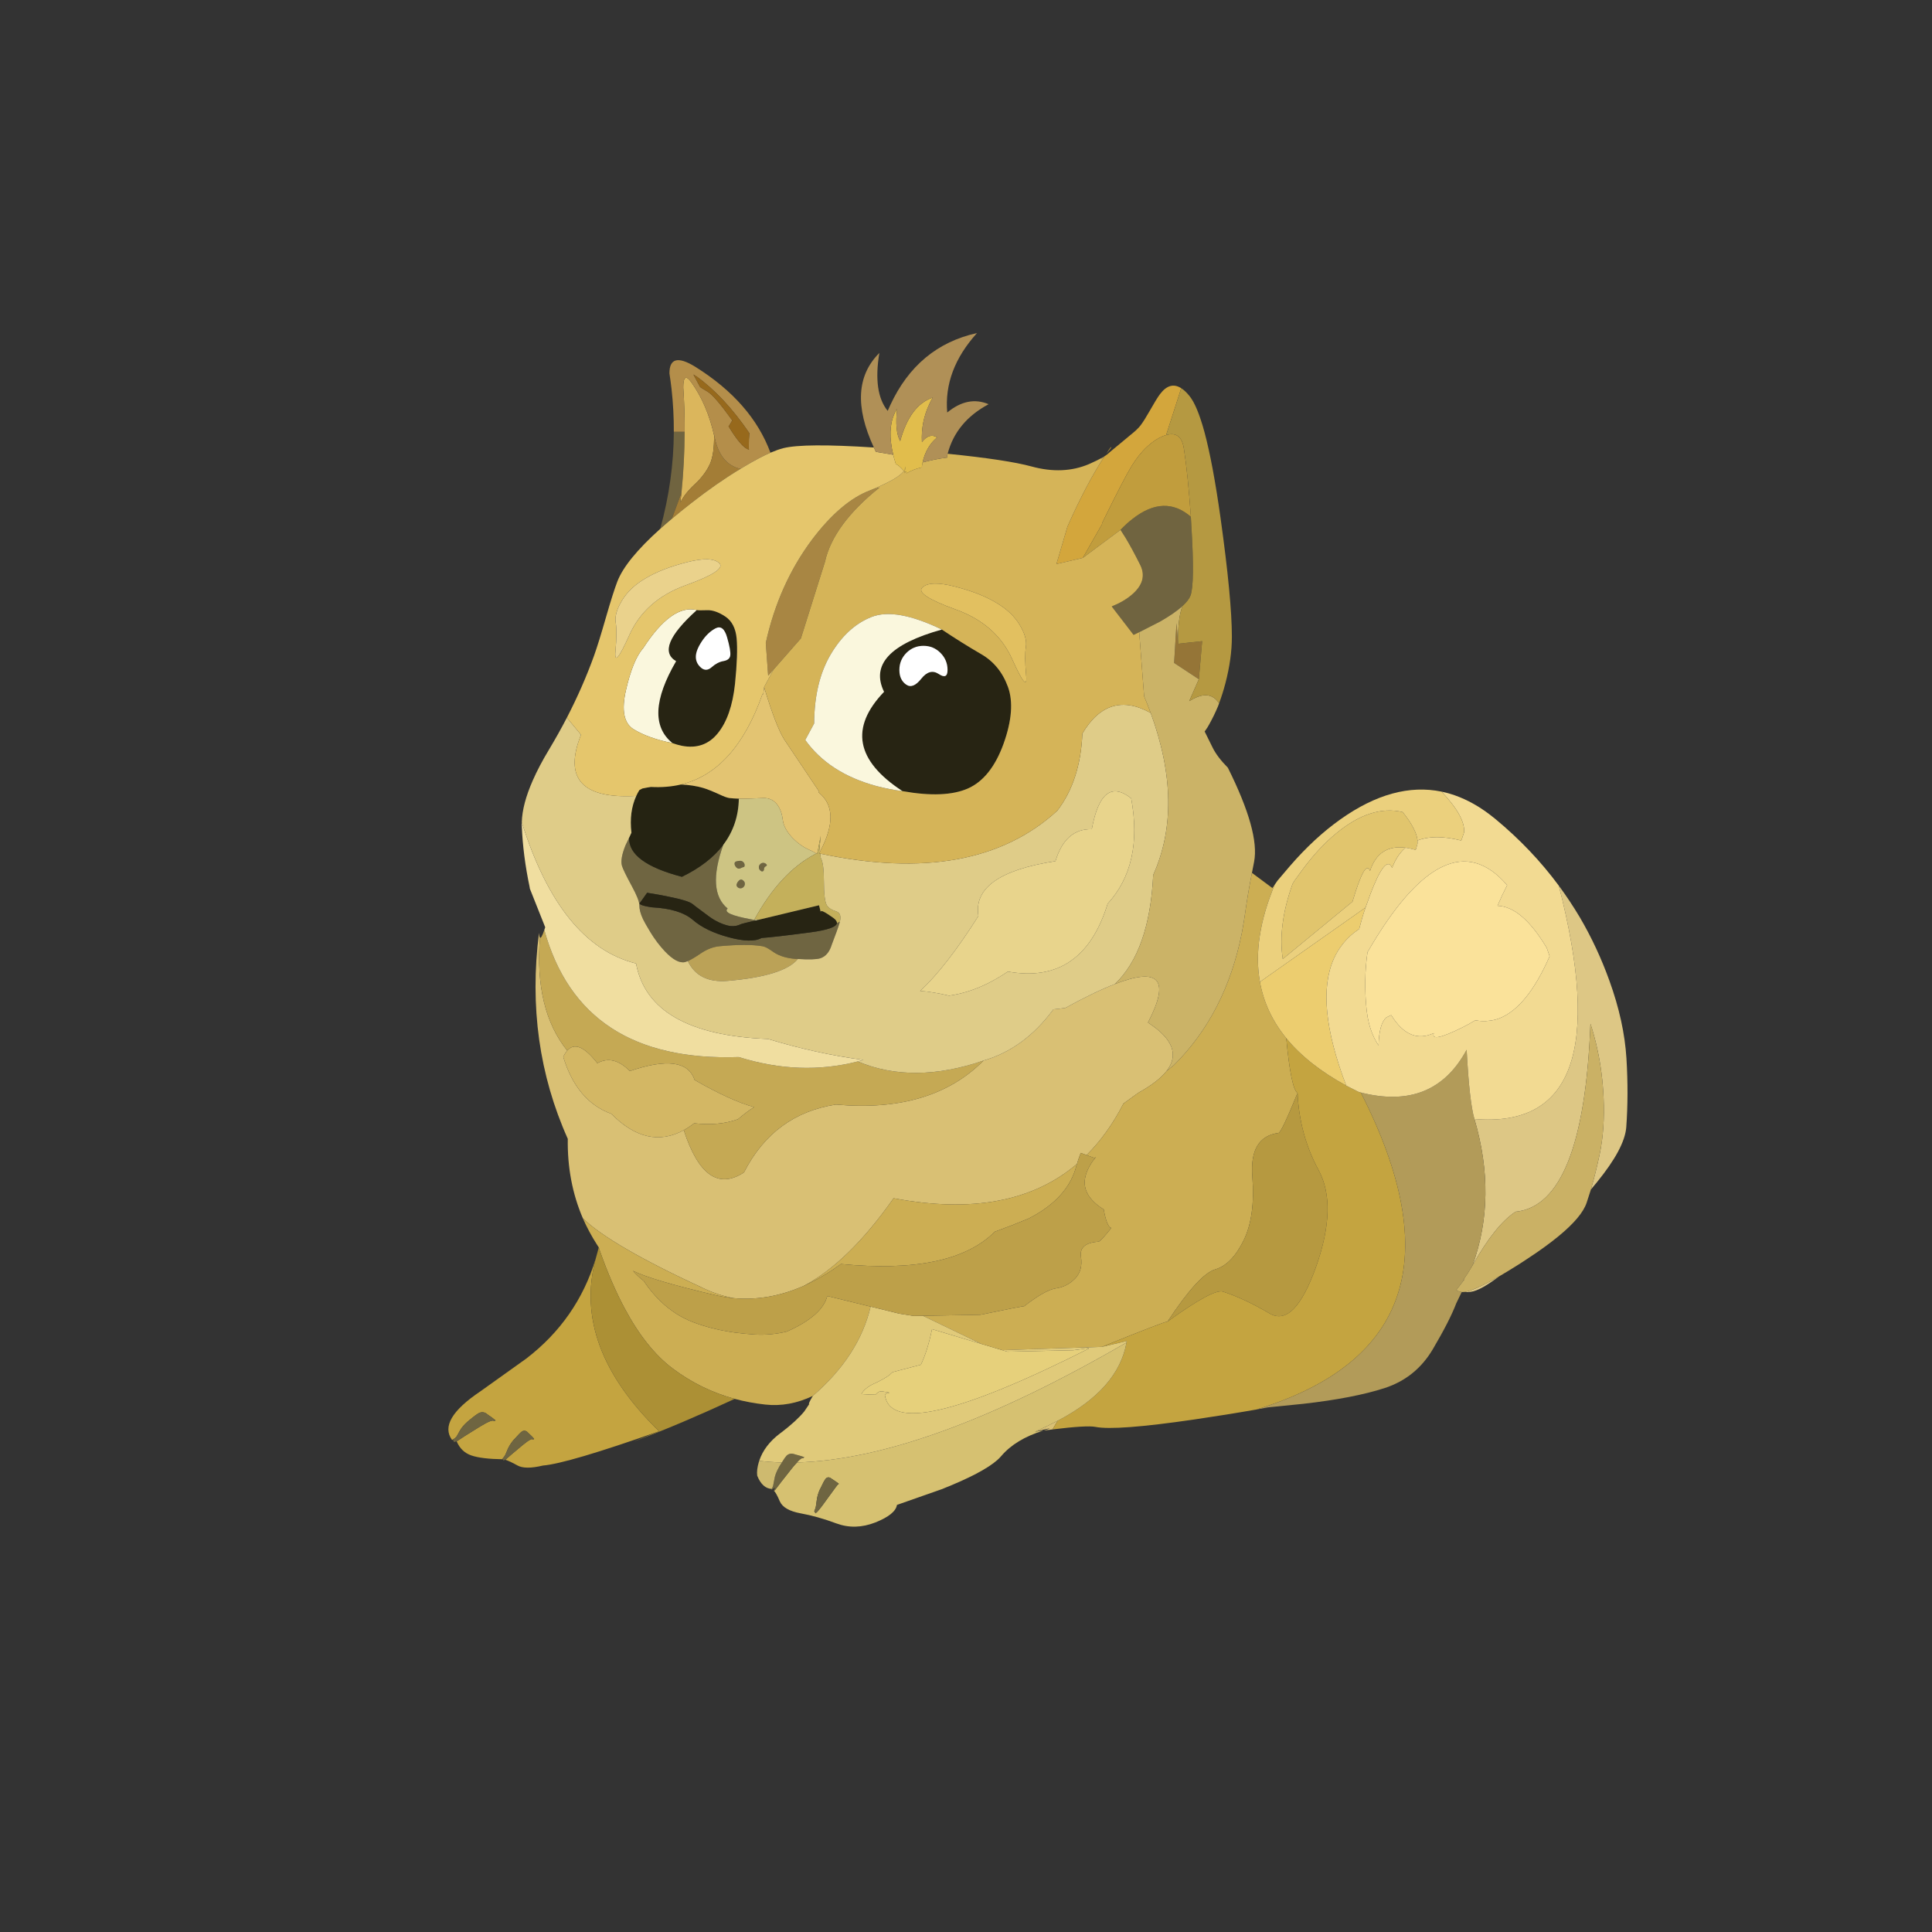 
<svg xmlns="http://www.w3.org/2000/svg" version="1.1" xmlns:xlink="http://www.w3.org/1999/xlink" preserveAspectRatio="none" x="0px" y="0px" width="3000px" height="3000px" viewBox="0 0 3000 3000">
<rect x="0" y="0" width="3000" height="3000" fill="#333333" stroke="none"/>
<defs>
<g id="Layer2_0_FILL">
<path fill="#D3A63C" stroke="none" d="
M 1725.45 694.9
Q 1725.25 694.4 1725.1 694.1 1721.5 698.85 1718.15 704.15 1724.2 697.15 1725.45 694.9
M 1771.15 660.4
Q 1768.75 663.45 1766.5 665.65 1764.05 668.25 1760.95 670.8 1759.45 672 1722.9 702.4 1720.8 704.6 1717.1 707.2 1716.6 707.5 1715.95 707.85 1715.55 708 1715.2 708.35 1715.05 708.55 1714.9 708.7 1714.7 708.9 1714.7 709.2 1687 751.35 1657.6 817.5
L 1640.45 875.8 1681.4 866.25 1711.15 814.1
Q 1711.35 811.85 1711.65 811.55 1744.5 744.55 1756.85 724.15 1768.45 705.3 1781.5 693.4 1792.9 682.7 1805.3 677.4 1808.05 676.25 1810.75 675.6
L 1834.2 602.8
Q 1816.65 591.6 1801.25 612 1796.3 618.45 1784.05 640.05 1776.75 652.95 1771.15 660.4 Z"/>

<path fill="#D9C074" stroke="none" d="
M 1620.75 2221.25
Q 1627.9 2220.4 1634.3 2219.6
L 1642.35 2206.15
Q 1625.5 2215 1607.15 2223.15 1644.15 2214 1620.75 2221.25
M 1654.35 1565.05
Q 1645.25 1566.4 1635.7 1567.3 1590.5 1628.65 1527.25 1646.8 1446.55 1728.4 1298 1715.15 1201.65 1729.9 1155.2 1820.55 1095.75 1859.45 1061.75 1754.9 1005.2 1786 949.15 1729.45 895.7 1710.1 874.65 1641.25 877.35 1635.1 880.75 1631.35 829.6 1567.65 838.4 1456 837.25 1454.75 836.95 1448.65 815.15 1620 881.65 1768.35 880.6 1834.8 905.05 1891.75 948.4 1934.05 1094.75 2001.55 1117.2 2011.85 1139.6 2015.8 1193.7 2020.6 1247.85 1996.8 1317.7 1960.05 1387.55 1860.65 1569.2 1894.95 1672.25 1807.45 1674.45 1799.75 1678.2 1790.25
L 1687.2 1793.65
Q 1720.35 1760.65 1744.5 1713.6 1756.2 1705.1 1767.75 1696.8 1798.35 1679.8 1811.4 1663.15 1840.65 1625.45 1782.55 1587.85 1834.7 1487.75 1731.2 1528.05 1699.75 1540.1 1654.35 1565.05 Z"/>

<path fill="#E6D07B" stroke="none" d="
M 1564.15 2098.9
L 1556.3 2096.5 1523.9 2086.85 1447.25 2063.9
Q 1440.05 2098.6 1429.9 2119.15 1384.35 2131 1385.75 2130.85
L 1380.95 2135.3
Q 1373.4 2140.75 1359.2 2147.7 1358.35 2148 1357.45 2148.35 1342.5 2155.3 1337.6 2164.7 1348.15 2165.55 1359.4 2165.7 1362.2 2162.65 1364 2161.6 1367.2 2159.75 1371.6 2160.8 1378 2161.75 1380.45 2162.3 1380.75 2162.3 1380.95 2162.65 1380.2 2162.75 1379.75 2163.15 1378.4 2162.65 1373.95 2165.7 1385.2 2248.15 1690.6 2094.15 1690.6 2093.65 1690.75 2093.3
L 1666.8 2096.65 1564.15 2098.9 Z"/>

<path fill="#CCAE53" stroke="none" d="
M 1671.4 1810.3
Q 1671.7 1809 1672.25 1807.45 1569.2 1894.95 1387.55 1860.65 1317.7 1960.05 1247.85 1996.8 1276.75 1983.85 1305.8 1962.75 1478 1979.45 1544.6 1912.65 1571.8 1902.8 1596.95 1892.25 1650.95 1864.85 1667.65 1822.05 1669.85 1816.3 1671.4 1810.3
M 927 1932.7
Q 928.35 1934.9 929.75 1936.95 930.6 1939.7 931.55 1942.55 949.4 1993.2 970.15 2031.95 1003.45 2094.15 1044.45 2124.95 1088.3 2157.9 1140.8 2172.15 1163.75 2178.3 1188.4 2181 1225.6 2185.05 1262.15 2167.55 1333.85 2105.55 1351.9 2028.9
L 1284.6 2012.4
Q 1276.95 2043.15 1221.85 2067.65 1197.4 2073.6 1172.4 2072.25 1155.9 2071.2 1140.6 2069.15 1105.45 2064.25 1076.05 2053 1048.65 2042.5 1026.45 2021.25 1012.45 2008 1000.6 1990.65 999.9 1989.8 999.45 1988.8 998.35 1988.05 997.5 1987.4 989.05 1980.6 982.9 1973.3 1011.8 1987.8 1109.7 2010.85 1124.65 2014.45 1139.6 2015.8 1117.2 2011.85 1094.75 2001.55 948.4 1934.05 905.05 1891.75 914.25 1912.8 927 1932.7
M 1934 1414
Q 1931.55 1431.7 1928.35 1448.5 1903.4 1573.95 1822.8 1654 1817.05 1658.55 1811.4 1663.15 1798.35 1679.8 1767.75 1696.8 1756.2 1705.1 1744.5 1713.6 1720.35 1760.65 1687.2 1793.65
L 1699.4 1798.2
Q 1700.8 1797.25 1701.8 1796.4 1690.25 1810.7 1686.35 1823.55 1682.25 1836.5 1686.35 1848.1 1692.1 1864.4 1713.85 1878 1718.6 1904.8 1725.6 1906.85 1708.75 1927.95 1705.7 1928.1 1675.3 1930.15 1678.5 1951.35 1681.75 1972.45 1669.5 1985.25 1657.1 1998 1639.95 2000.5 1622.95 2003 1590.5 2028.2 1587.95 2028.05 1522.2 2041.6
L 1433.1 2043.15 1523.9 2086.85 1556.3 2096.5 1710.95 2091.4
Q 1809.2 2051.65 1812.95 2052.15 1861.55 1978.4 1887.05 1971.1 1912.55 1963.65 1931.05 1926.2 1949.4 1888.85 1944.65 1827.15 1939.75 1765.25 1985.3 1759.2 1989.85 1758.45 2014.85 1697.15 2004.65 1690.8 1997.3 1612.15 1964.9 1572.4 1956.4 1524.65 1950.3 1490.8 1956.2 1453.05 1962 1415.35 1979.5 1373.55 1977.8 1375.9 1975.75 1378.95
L 1944 1355.4
Q 1937.5 1388.5 1934 1414 Z"/>

<path fill="#DDC785" stroke="none" d="
M 2282.5 2004.05
Q 2277.75 2005.6 2274.2 2006.1 2277.75 2006.6 2283.75 2005.95 2291.35 2005.05 2303.3 1998.45 2313.95 1992.35 2328.05 1981.8 2298.7 1998.8 2282.5 2004.05
M 2499.05 1522.75
Q 2480.35 1470.8 2453.2 1424.5 2438.05 1399.05 2420.5 1375.25 2518.9 1756.95 2289.5 1737.6 2325.05 1858.75 2286.6 1964.8 2321.95 1901.95 2353.4 1881.55 2458.6 1871.2 2469.65 1589.7 2475.95 1608.95 2480.35 1629.15 2488.35 1665.85 2490.05 1704.95 2492.25 1752.9 2483.75 1793.35 2477.8 1821.35 2470.35 1847.05 2475.05 1841.45 2479.5 1836 2522.65 1783.15 2525.25 1750.5 2528.95 1699.55 2525.55 1643.6 2522 1586.15 2499.05 1522.75 Z"/>

<path fill="#B69940" stroke="none" d="
M 2014.85 1697.15
Q 1989.85 1758.45 1985.3 1759.2 1939.75 1765.25 1944.65 1827.15 1949.4 1888.85 1931.05 1926.2 1912.55 1963.65 1887.05 1971.1 1861.55 1978.4 1812.95 2052.15 1884 2000.8 1898.95 2005.6 1932.6 2016.6 1971.15 2039.4 2009.6 2062.15 2043.6 1967 2077.25 1871.85 2047.5 1816.95 2017.75 1762.05 2014.85 1697.15 Z"/>

<path fill="#C4A440" stroke="none" d="
M 2113.05 1696.45
Q 2111.4 1695.95 2109.85 1695.6 2099.85 1690.7 2090.45 1685.75 2031 1653.3 1997.3 1612.15 2004.65 1690.8 2014.85 1697.15 2017.75 1762.05 2047.5 1816.95 2077.25 1871.85 2043.6 1967 2009.6 2062.15 1971.15 2039.4 1932.6 2016.6 1898.95 2005.6 1884 2000.8 1812.95 2052.15 1809.2 2051.65 1710.95 2091.4
L 1749.55 2082.4
Q 1749.25 2083.45 1749.25 2084.65 1736.65 2156.85 1642.35 2206.15
L 1634.3 2219.6
Q 1687.65 2213.05 1700.8 2215.65 1732.4 2221.95 1853.55 2204.3 1904.55 2196.85 1951.1 2188.65 2308.15 2079.05 2113.05 1696.45
M 767.1 2206.65
Q 764.85 2203.25 745.15 2215.3 717.75 2232.15 709.15 2238.15 716.1 2254.6 731.9 2260 747.55 2265.45 781 2265.95
L 780.5 2264.6
Q 782.05 2263.1 783.2 2261.4 784.6 2259.5 785.8 2256.45 786.45 2254.9 788 2251.15 791.2 2243.4 797.65 2235.75 798.35 2235.2 799.05 2234.4 807.4 2224.85 810.75 2222.6 815.85 2219.9 820.1 2224.85 826.75 2230.95 828.9 2233.65 829.25 2234 829.4 2234.4 828.6 2234.7 827.6 2235.4 826.05 2232 811.4 2244.05 791.35 2260.7 784.7 2266.8 791.2 2268.7 803.4 2275.5 815.5 2282.3 843 2275.7 881.25 2272.6 1023.4 2222.45 888.45 2090.9 924.95 1954.75 896.25 2048.95 817.2 2109.6
L 746.5 2160.1
Q 679.25 2205.1 702 2236.05 706.25 2233.55 707.05 2232.65 709.15 2230.8 710.65 2227.75 711.5 2226.2 713.55 2222.45 717.75 2214.6 726.6 2207 727.6 2206.5 728.3 2205.6 739.7 2196.1 744.3 2193.9 751.1 2191.2 756.7 2196.1 765.7 2202.25 768.75 2205 769.1 2205.3 769.6 2205.6 768.25 2206 767.1 2206.65 Z"/>

<path fill="#B29B59" stroke="none" d="
M 2289.5 1737.6
Q 2281.7 1711.4 2277.4 1630.05 2226.25 1725.15 2113.05 1696.45 2308.15 2079.05 1951.1 2188.65 1959.8 2186.9 1968.5 2185.4
L 2024.05 2179.8
Q 2102.05 2170.95 2150.35 2155.3 2198.55 2139.5 2224.9 2095 2251.25 2050.3 2261.25 2023.8
L 2269.75 2006.3
Q 2269.45 2006.1 2269.25 2006.1 2265.55 2005.45 2263.5 2004.55 2262.3 2003.75 2261.45 2003
L 2274.35 1986.25
Q 2273 1987.25 2271.8 1988.05 2279.8 1976.7 2286.6 1964.8 2325.05 1858.75 2289.5 1737.6 Z"/>

<path fill="#CAB165" stroke="none" d="
M 2480.35 1629.15
Q 2475.95 1608.95 2469.65 1589.7 2458.6 1871.2 2353.4 1881.55 2321.95 1901.95 2286.6 1964.8 2279.8 1976.7 2271.8 1988.05 2273 1987.25 2274.35 1986.25
L 2261.45 2003
Q 2262.3 2003.75 2263.5 2004.55 2265.55 2005.45 2269.25 2006.1 2269.45 2006.1 2269.75 2006.3 2271.65 2006.3 2274 2006.1
L 2274.2 2006.1
Q 2277.75 2005.6 2282.5 2004.05 2298.7 1998.8 2328.05 1981.8 2341.8 1973.8 2358.5 1963.25 2364.1 1959.5 2370.4 1955.5 2399.6 1936.45 2420.05 1919.6 2456.25 1889.85 2463.7 1867.65 2467.05 1857.4 2470.35 1847.05 2477.8 1821.35 2483.75 1793.35 2492.25 1752.9 2490.05 1704.95 2488.35 1665.85 2480.35 1629.15 Z"/>

<path fill="#D6C171" stroke="none" d="
M 1202.95 2314.05
Q 1202.45 2314.4 1201.8 2315.05 1204.9 2317.25 1210.95 2331.4 1217.1 2345.15 1243.45 2349.95 1269.6 2354.7 1298.85 2365.6 1327.9 2376.3 1359.2 2364.05 1390.45 2351.6 1392.8 2336.8
L 1462.35 2312.4
Q 1526.25 2287.05 1548.85 2266.95 1552.05 2264.1 1554.5 2261.2 1577 2234.7 1620 2221.45 1613.6 2222.15 1607.15 2223.15 1625.5 2215 1642.35 2206.15 1736.65 2156.85 1749.25 2084.65 1438.05 2265.3 1237.65 2270.9 1234.1 2274.45 1229.5 2280.25 1209.5 2305.4 1203.35 2313.9
L 1202.95 2314.05
M 1273.2 2312.5
Q 1273.7 2311.85 1274.05 2311 1279.5 2299.25 1282.2 2296.05 1286.1 2291.95 1291.35 2296.2 1299 2301.15 1301.75 2303.35 1302.1 2303.5 1302.6 2304.05 1301.75 2304.5 1301.1 2305.25 1301.1 2304.4 1287.8 2322.9 1274.75 2341.4 1268.8 2347.85
L 1268.6 2347.75
Q 1267.75 2348.4 1266.4 2349.95
L 1264.35 2346.55
Q 1265.35 2344.45 1266.05 2342.45 1266.9 2340.05 1267.25 2336.65 1267.4 2334.8 1268.1 2330.7 1268.95 2321.85 1273.2 2312.5 Z"/>

<path fill="#6F6541" stroke="none" d="
M 1274.05 2311
Q 1273.7 2311.85 1273.2 2312.5 1268.95 2321.85 1268.1 2330.7 1267.4 2334.8 1267.25 2336.65 1266.9 2340.05 1266.05 2342.45 1265.35 2344.45 1264.35 2346.55
L 1266.4 2349.95
Q 1267.75 2348.4 1268.6 2347.75
L 1268.8 2347.85
Q 1274.75 2341.4 1287.8 2322.9 1301.1 2304.4 1301.1 2305.25 1301.75 2304.5 1302.6 2304.05 1302.1 2303.5 1301.75 2303.35 1299 2301.15 1291.35 2296.2 1286.1 2291.95 1282.2 2296.05 1279.5 2299.25 1274.05 2311
M 1237.65 2270.9
Q 1244.8 2262.95 1247.05 2264.6 1247.85 2263.4 1249.05 2262.95 1248.55 2262.4 1248 2262.4 1244.25 2260.9 1233.9 2258.15 1226.8 2255.4 1221.35 2260.35 1218.8 2263.1 1214.05 2270.9 1212.35 2273.45 1210.3 2276.85 1209.8 2277.9 1209.3 2278.7 1203.5 2288.9 1202.3 2297.7 1201.65 2301.85 1201.15 2303.7 1200.75 2306.9 1199.6 2309.5 1199.1 2310.65 1198.4 2312 1197.7 2312.85 1197.2 2313.9
L 1203.5 2309.8
Q 1200.95 2315.75 1201.8 2315.05 1202.45 2314.4 1202.95 2314.05
L 1203.35 2313.9
Q 1209.5 2305.4 1229.5 2280.25 1234.1 2274.45 1237.65 2270.9
M 799.05 2234.4
Q 798.35 2235.2 797.65 2235.75 791.2 2243.4 788 2251.15 786.45 2254.9 785.8 2256.45 784.6 2259.5 783.2 2261.4 782.05 2263.1 780.5 2264.6
L 781 2265.95 781.9 2268.15
Q 783.2 2267.15 784.4 2266.8
L 784.7 2266.8
Q 791.35 2260.7 811.4 2244.05 826.05 2232 827.6 2235.4 828.6 2234.7 829.4 2234.4 829.25 2234 828.9 2233.65 826.75 2230.95 820.1 2224.85 815.85 2219.9 810.75 2222.6 807.4 2224.85 799.05 2234.4
M 745.15 2215.3
Q 764.85 2203.25 767.1 2206.65 768.25 2206 769.6 2205.6 769.1 2205.3 768.75 2205 765.7 2202.25 756.7 2196.1 751.1 2191.2 744.3 2193.9 739.7 2196.1 728.3 2205.6 727.6 2206.5 726.6 2207 717.75 2214.6 713.55 2222.45 711.5 2226.2 710.65 2227.75 709.15 2230.8 707.05 2232.65 706.25 2233.55 702 2236.05 704.35 2235.05 703.35 2235.85
L 705.2 2239.45
Q 707.25 2238.4 708.75 2238.15
L 709.15 2238.15
Q 717.75 2232.15 745.15 2215.3
M 1189.2 1345.15
Q 1191.9 1343.8 1189.95 1341.95 1187.9 1339.85 1185.15 1339.85 1182.25 1339.85 1180.4 1341.95 1178.35 1343.8 1178.35 1346.7 1178.35 1349.4 1180.4 1351.45 1182.25 1353.5 1184.3 1353 1186.2 1352.45 1186.35 1349.4 1186.5 1346.35 1189.2 1345.15
M 1150.8 1365.75
Q 1148.95 1365.75 1147.05 1367.75 1145.05 1369.6 1144 1372.55 1143 1375.25 1145.05 1377.3 1146.9 1379.35 1149.8 1379.35 1152.55 1379.35 1154.55 1377.3 1156.6 1375.25 1156.6 1372.55 1156.6 1369.6 1154.55 1367.75 1152.55 1365.75 1150.8 1365.75
M 1154.75 1346.35
Q 1156.25 1346.2 1156.25 1343.45 1156.25 1340.6 1154.2 1338.7 1152.15 1336.65 1149.45 1336.65 1146.6 1336.65 1143.5 1337.55 1140.45 1338.35 1140.6 1341.4 1140.8 1344.35 1143.65 1347.2 1146.6 1349.95 1149.95 1348.2 1153.2 1346.55 1154.75 1346.35
M 1303.45 1433.7
Q 1303.95 1432.5 1304.1 1431.45 1301.75 1432.4 1299.55 1433.25 1298.7 1442.4 1258.05 1447.8 1201.3 1455.3 1182.4 1456.5
L 1182.25 1456.65
Q 1166.8 1465 1131.25 1455.3 1095.45 1445.6 1075.7 1428.25 1055.5 1411.1 1012.45 1408.9 988.15 1405.3 994.45 1400.95
L 1004.85 1386.3
Q 1024.4 1389.35 1038.8 1392.45 1068.4 1398.35 1075.2 1403.65 1081.3 1408.55 1086.55 1412.3 1103.1 1425.05 1109.7 1428.8 1123.8 1436.75 1134.85 1438 1143.35 1438.65 1150.15 1435.2 1151.35 1434.4 1174.15 1429.1
L 1173.1 1429 1166.65 1427.6
Q 1120.25 1419.1 1129.9 1410.75 1097.3 1384.25 1123.1 1311.85 1101.05 1340.95 1058.9 1361.5 975.25 1339.6 976.95 1300.65
L 976.15 1302.15
Q 975.9 1302.5 975.9 1302.85 975.75 1303.2 975.6 1303.55 973.35 1307.95 971.35 1312.4 962.7 1333.8 965.75 1344.35 967.75 1351.3 981.05 1375.9 992.75 1397.35 992.75 1405.7 992.75 1415.25 998.55 1427.45 1000.9 1432.5 1009.8 1447.3 1019.8 1463.75 1032.2 1477 1051.05 1496.95 1063.8 1493.9 1065.55 1493.35 1068.05 1492.35 1075.5 1489.1 1087.95 1480.6 1102.55 1470.6 1117.65 1469.25 1160.35 1465.35 1183.75 1469.25 1188.4 1470.1 1193.15 1473.15 1196.05 1474.8 1202.15 1479.1 1215.2 1487.4 1235.1 1488.95 1237 1488.95 1238.85 1489.1 1264.55 1490.8 1273.55 1488.1 1286.4 1484 1291.55 1466.85 1300.7 1443.05 1303.45 1433.7
M 1405.25 726.75
Q 1405.4 727.05 1405.4 728.95 1405.75 724.7 1405.4 724.5
L 1405.25 726.75 Z"/>

<path fill="#CEBA6F" stroke="none" d="
M 1178.9 2268.35
Q 1178.7 2269.15 1178.35 2270.05 1174.6 2282.65 1175.8 2291.45 1183.75 2311.3 1198.4 2312 1199.1 2310.65 1199.6 2309.5 1200.75 2306.9 1201.15 2303.7 1201.65 2301.85 1202.3 2297.7 1203.5 2288.9 1209.3 2278.7 1209.8 2277.9 1210.3 2276.85 1212.35 2273.45 1214.05 2270.9 1195.9 2270.4 1178.9 2268.35 Z"/>

<path fill="#E0CA7A" stroke="none" d="
M 1247.05 2264.6
Q 1244.8 2262.95 1237.65 2270.9 1438.05 2265.3 1749.25 2084.65 1749.25 2083.45 1749.55 2082.4
L 1710.95 2091.4 1556.3 2096.5 1564.15 2098.9 1666.8 2096.65 1690.75 2093.3
Q 1690.6 2093.65 1690.6 2094.15 1385.2 2248.15 1373.95 2165.7 1378.4 2162.65 1379.75 2163.15 1380.2 2162.75 1380.95 2162.65 1380.75 2162.3 1380.45 2162.3 1378 2161.75 1371.6 2160.8 1367.2 2159.75 1364 2161.6 1362.2 2162.65 1359.4 2165.7 1348.15 2165.55 1337.6 2164.7 1342.5 2155.3 1357.45 2148.35 1358.35 2148 1359.2 2147.7 1373.4 2140.75 1380.95 2135.3
L 1385.75 2130.85
Q 1384.35 2131 1429.9 2119.15 1440.05 2098.6 1447.25 2063.9
L 1523.9 2086.85 1433.1 2043.15 1418.7 2043.35 1396.95 2039.95 1351.9 2028.9
Q 1333.85 2105.55 1262.15 2167.55 1254.35 2180.65 1256.55 2180.3
L 1248.85 2191.7
Q 1237 2206.15 1213.7 2224 1212.35 2224.85 1211.15 2225.85 1186.9 2244.2 1178.9 2268.35 1195.9 2270.4 1214.05 2270.9 1218.8 2263.1 1221.35 2260.35 1226.8 2255.4 1233.9 2258.15 1244.25 2260.9 1248 2262.4 1248.55 2262.4 1249.05 2262.95 1247.85 2263.4 1247.05 2264.6 Z"/>

<path fill="#BDA049" stroke="none" d="
M 1221.85 2067.65
Q 1276.95 2043.15 1284.6 2012.4
L 1351.9 2028.9 1396.95 2039.95 1418.7 2043.35 1433.1 2043.15 1522.2 2041.6
Q 1587.95 2028.05 1590.5 2028.2 1622.95 2003 1639.95 2000.5 1657.1 1998 1669.5 1985.25 1681.75 1972.45 1678.5 1951.35 1675.3 1930.15 1705.7 1928.1 1708.75 1927.95 1725.6 1906.85 1718.6 1904.8 1713.85 1878 1692.1 1864.4 1686.35 1848.1 1682.25 1836.5 1686.35 1823.55 1690.25 1810.7 1701.8 1796.4 1700.8 1797.25 1699.4 1798.2
L 1687.2 1793.65 1678.2 1790.25
Q 1674.45 1799.75 1672.25 1807.45 1671.7 1809 1671.4 1810.3 1669.85 1816.3 1667.65 1822.05 1650.95 1864.85 1596.95 1892.25 1571.8 1902.8 1544.6 1912.65 1478 1979.45 1305.8 1962.75 1276.75 1983.85 1247.85 1996.8 1193.7 2020.6 1139.6 2015.8 1124.65 2014.45 1109.7 2010.85 1011.8 1987.8 982.9 1973.3 989.05 1980.6 997.5 1987.4 998.35 1988.05 999.45 1988.8 999.9 1989.8 1000.6 1990.65 1012.45 2008 1026.45 2021.25 1048.65 2042.5 1076.05 2053 1105.45 2064.25 1140.6 2069.15 1155.9 2071.2 1172.4 2072.25 1197.4 2073.6 1221.85 2067.65 Z"/>

<path fill="#AC9035" stroke="none" d="
M 927.5 1945.45
Q 926.15 1950.05 924.95 1954.75 888.45 2090.9 1023.4 2222.45 966.25 2245.2 994.3 2234.55 1058.2 2210.4 1140.8 2172.15 1088.3 2157.9 1044.45 2124.95 1003.45 2094.15 970.15 2031.95 949.4 1993.2 931.55 1942.55 930.6 1939.7 929.75 1936.95 928.65 1941.2 927.5 1945.45 Z"/>

<path fill="#D3B764" stroke="none" d="
M 1145.85 1737.9
Q 1160.35 1725.7 1171 1719.1 1134.65 1709.2 1078.55 1676.95 1064.3 1633.75 977.95 1663.15 952.5 1637.15 927.5 1650.9 897.45 1612.3 880.75 1631.35 877.35 1635.1 874.65 1641.25 895.7 1710.1 949.15 1729.45 1005.2 1786 1061.75 1754.9 1069.75 1750.5 1077.9 1744.2 1115.85 1748.65 1145.85 1737.9 Z"/>

<path fill="#F3EDB6" stroke="none" d="
M 1173.1 1429
L 1174.15 1429.1
Q 1176.15 1428.65 1178.15 1428.25 1174.95 1427.75 1171.55 1427.6
L 1173.1 1429 Z"/>

<path fill="#BBA257" stroke="none" d="
M 1117.65 1469.25
Q 1102.55 1470.6 1087.95 1480.6 1075.5 1489.1 1068.05 1492.35 1084.55 1526.85 1129.9 1523.1 1217.25 1515.65 1238.85 1489.1 1237 1488.95 1235.1 1488.95 1215.2 1487.4 1202.15 1479.1 1196.05 1474.8 1193.15 1473.15 1188.4 1470.1 1183.75 1469.25 1160.35 1465.35 1117.65 1469.25 Z"/>

<path fill="#272413" stroke="none" d="
M 1086.55 1412.3
Q 1081.3 1408.55 1075.2 1403.65 1068.4 1398.35 1038.8 1392.45 1024.4 1389.35 1004.85 1386.3
L 994.45 1400.95
Q 988.15 1405.3 1012.45 1408.9 1055.5 1411.1 1075.7 1428.25 1095.45 1445.6 1131.25 1455.3 1166.8 1465 1182.25 1456.65
L 1182.4 1456.5
Q 1201.3 1455.3 1258.05 1447.8 1298.7 1442.4 1299.55 1433.25 1299.85 1429.65 1294.1 1425.4 1273.35 1410.6 1274.55 1416.05 1275.55 1420.95 1271.8 1405.7 1203.85 1422.15 1178.5 1428.1 1178.35 1428.1 1178.15 1428.25 1176.15 1428.65 1174.15 1429.1 1151.35 1434.4 1150.15 1435.2 1143.35 1438.65 1134.85 1438 1123.8 1436.75 1109.7 1428.8 1103.1 1425.05 1086.55 1412.3
M 1558.35 1154.8
Q 1577.55 1101.1 1565.2 1066.75 1552.7 1032.45 1523.35 1015.6 1493.8 998.45 1462.5 977.55 1341.85 1011.05 1372.75 1074.25 1292.75 1157.55 1401.35 1228.45 1466.95 1240.15 1502.95 1224.35 1538.95 1208.4 1558.35 1154.8
M 1407.1 1063.05
Q 1396.55 1055.7 1396.55 1040.3 1396.55 1024.8 1407.5 1013.75 1418.5 1002.85 1433.95 1002.85 1449.45 1002.85 1460.3 1013.75 1471.35 1024.8 1471.35 1040.3 1471.35 1055.7 1457.6 1046.55 1443.65 1037.4 1430.55 1053.9 1417.5 1070.35 1407.1 1063.05
M 1126.2 957.3
Q 1110.55 946.95 1097.8 947.5 1084.9 948 1082 947.3 1016.05 1006.8 1049.85 1026.7 997.65 1116.4 1044.25 1153.95 1051.4 1156.55 1058.9 1158.1 1093.35 1164.7 1114.45 1138.8 1135.85 1112.65 1141.3 1062.05 1146.05 1015.15 1143.85 991.3 1141.6 967.55 1126.2 957.3
M 1111.05 975.7
Q 1123.3 969.4 1129.05 989.8 1134.85 1010 1134 1017.5 1133.15 1024.8 1123.45 1026.5 1113.8 1028.2 1105.1 1036 1096.45 1043.65 1088.45 1036.7 1080.5 1029.75 1080.5 1019.9 1080.5 1010 1089.65 996.1 1098.8 982.15 1111.05 975.7 Z"/>

<path fill="#252312" stroke="none" d="
M 1091.7 1223.45
Q 1075.9 1218.9 1057.2 1218.2 1035.45 1223.3 1010.8 1221.95
L 1007.7 1222.45
Q 1006.2 1222.65 1004.7 1222.95 1001.1 1223.65 997.5 1224.35
L 992.75 1226.9
Q 990.05 1231.3 988 1235.9 976.65 1260.75 980.5 1293 979.15 1295.9 977.95 1298.6
L 976.95 1300.65
Q 975.25 1339.6 1058.9 1361.5 1101.05 1340.95 1123.1 1311.85 1146.6 1280.75 1147.25 1240.15 1139.1 1239.95 1132.3 1239.15 1127.35 1238.45 1115.85 1233 1101.7 1226.55 1091.7 1223.45 Z"/>

<path fill="#CDC483" stroke="none" d="
M 1160.15 1240.15
Q 1153.2 1240.3 1147.25 1240.15 1146.6 1280.75 1123.1 1311.85 1097.3 1384.25 1129.9 1410.75 1120.25 1419.1 1166.65 1427.6
L 1173.1 1429 1171.55 1427.6
Q 1211.45 1355 1265.05 1326.65 1266.4 1326 1267.55 1325.3 1263.35 1322.4 1257.2 1319.85 1242.95 1313.7 1230.85 1301.3 1217.25 1287.05 1215.55 1273.5 1213.7 1257.95 1206.4 1248.8 1198.55 1239.15 1186.2 1239.15 1169 1239.65 1160.15 1240.15
M 1156.25 1343.45
Q 1156.25 1346.2 1154.75 1346.35 1153.2 1346.55 1149.95 1348.2 1146.6 1349.95 1143.65 1347.2 1140.8 1344.35 1140.6 1341.4 1140.45 1338.35 1143.5 1337.55 1146.6 1336.65 1149.45 1336.65 1152.15 1336.65 1154.2 1338.7 1156.25 1340.6 1156.25 1343.45
M 1147.05 1367.75
Q 1148.95 1365.75 1150.8 1365.75 1152.55 1365.75 1154.55 1367.75 1156.6 1369.6 1156.6 1372.55 1156.6 1375.25 1154.55 1377.3 1152.55 1379.35 1149.8 1379.35 1146.9 1379.35 1145.05 1377.3 1143 1375.25 1144 1372.55 1145.05 1369.6 1147.05 1367.75
M 1189.95 1341.95
Q 1191.9 1343.8 1189.2 1345.15 1186.5 1346.35 1186.35 1349.4 1186.2 1352.45 1184.3 1353 1182.25 1353.5 1180.4 1351.45 1178.35 1349.4 1178.35 1346.7 1178.35 1343.8 1180.4 1341.95 1182.25 1339.85 1185.15 1339.85 1187.9 1339.85 1189.95 1341.95 Z"/>

<path fill="#C5A954" stroke="none" d="
M 845.2 1444.05
Q 840.5 1458 838.4 1456 829.6 1567.65 880.75 1631.35 897.45 1612.3 927.5 1650.9 952.5 1637.15 977.95 1663.15 1064.3 1633.75 1078.55 1676.95 1134.65 1709.2 1171 1719.1 1160.35 1725.7 1145.85 1737.9 1115.85 1748.65 1077.9 1744.2 1069.75 1750.5 1061.75 1754.9 1095.75 1859.45 1155.2 1820.55 1201.65 1729.9 1298 1715.15 1446.55 1728.4 1527.25 1646.8 1418 1684.4 1331.85 1648.2 1242.45 1671.15 1147.25 1641.4 902.2 1649.7 845.2 1444.05 Z"/>

<path fill="#F0DEA0" stroke="none" d="
M 810.25 1276.85
Q 810.05 1279.9 810.25 1282.95 812.1 1328.5 822.45 1377.6 822.65 1378.8 822.8 1380
L 846.6 1439.85
Q 845.95 1442 845.2 1444.05 902.2 1649.7 1147.25 1641.4 1242.45 1671.15 1331.85 1648.2 1336.25 1647.05 1340.7 1645.8 1268.25 1636.25 1192.65 1613.35 1008.2 1606.2 987.65 1496.1 870.05 1467.05 810.25 1276.85 Z"/>

<path fill="#E3C472" stroke="none" d="
M 1186.5 1066.9
Q 1185.35 1080.9 1183.95 1077.85 1141.6 1198.15 1057.2 1218.2 1075.9 1218.9 1091.7 1223.45 1101.7 1226.55 1115.85 1233 1127.35 1238.45 1132.3 1239.15 1139.1 1239.95 1147.25 1240.15 1153.2 1240.3 1160.15 1240.15 1169 1239.65 1186.2 1239.15 1198.55 1239.15 1206.4 1248.8 1213.7 1257.95 1215.55 1273.5 1217.25 1287.05 1230.85 1301.3 1242.95 1313.7 1257.2 1319.85 1263.35 1322.4 1267.55 1325.3 1267.95 1325.6 1268.4 1326 1269.25 1326.65 1274.35 1297.9
L 1271.8 1325.1 1272 1324.8
Q 1273 1323.05 1273.85 1321.4 1306.65 1258.7 1271 1230.4
L 1272 1229.25 1217.95 1148.55
Q 1204.9 1128.15 1186.5 1066.9 Z"/>

<path fill="#706440" stroke="none" d="
M 1063.15 670.45
L 1046.3 670.45
Q 1046 745.7 1025.2 821.2 1033.75 813.55 1043.2 805.6
L 1058.2 765
Q 1062.95 717.7 1063.15 670.45
M 1850 817.3
Q 1849.5 809.6 1849.15 802.35 1808.2 767.2 1759.05 805.4 1749.55 812.7 1739.9 822.75
L 1747.5 834.65
Q 1757.75 851.65 1770.5 877.1 1783.25 902.6 1756 924.75 1747.5 931.7 1736.15 937.3
L 1726.3 941.7 1760.25 985.85 1768.95 981.65 1800.7 965.5
Q 1824 952.25 1836.2 941 1845.9 932.2 1848.65 924.75 1855.45 906.55 1850 817.3 Z"/>

<path fill="#DBB65C" stroke="none" d="
M 1108.85 676.25
L 1108.85 676.15
Q 1108.8 675.95 1108.8 675.85 1098.2 628.65 1074 594.3 1070.75 589.75 1068.4 587.85 1060.95 582.1 1060.95 601.75 1063.3 636.1 1063.15 670.45 1062.95 717.7 1058.2 765 1057.35 772.8 1056.35 780.6 1063.15 766.3 1079.3 751.5 1095.25 736.55 1102.7 719.75 1109.05 704.95 1108.85 676.25 Z"/>

<path fill="#A37D36" stroke="none" d="
M 1108.85 674.9
Q 1108.7 675.35 1108.8 675.85 1108.8 675.95 1108.85 676.15
L 1108.85 676.25
Q 1109.05 704.95 1102.7 719.75 1095.25 736.55 1079.3 751.5 1063.15 766.3 1056.35 780.6 1057.35 772.8 1058.2 765
L 1043.2 805.6
Q 1057.5 793.55 1074.15 780.6 1112.9 750.3 1149.65 728.1 1116.65 720.25 1108.85 674.9 Z"/>

<path fill="#B48E4A" stroke="none" d="
M 1079.8 569.65
Q 1079.45 569.5 1079.3 569.35 1039.35 544.85 1039.5 579.85 1041.4 591.95 1042.75 603.85 1046.45 637.1 1046.3 670.45
L 1063.15 670.45
Q 1063.3 636.1 1060.95 601.75 1060.95 582.1 1068.4 587.85 1070.75 589.75 1074 594.3 1098.2 628.65 1108.8 675.85 1108.7 675.35 1108.85 674.9 1116.65 720.25 1149.65 728.1 1151.65 726.9 1153.9 725.5 1178.5 710.75 1196.35 702.95 1167.3 624.4 1079.8 569.65
M 1076.75 581.55
Q 1078.55 582.6 1080.95 584.3 1081.3 584.45 1081.3 584.3 1124.65 615.55 1163.55 672.5 1162.7 680.6 1162.7 695.3 1162.95 696.65 1162.95 698 1151.85 695.95 1131.25 661.95 1131.6 662.45 1137.05 652.8 1109.85 614.9 1099.15 608.45 1088.3 601.95 1087.1 600.95
L 1076.75 581.55 Z"/>

<path fill="#97691C" stroke="none" d="
M 1080.95 584.3
Q 1078.55 582.6 1076.75 581.55
L 1087.1 600.95
Q 1088.3 601.95 1099.15 608.45 1109.85 614.9 1137.05 652.8 1131.6 662.45 1131.25 661.95 1151.85 695.95 1162.95 698 1162.95 696.65 1162.7 695.3 1162.7 680.6 1163.55 672.5 1124.65 615.55 1081.3 584.3 1081.3 584.45 1080.95 584.3 Z"/>

<path fill="#ECCD6F" stroke="none" d="
M 2071.1 1488.8
Q 2076.55 1476.55 2084.5 1466.55 2095.05 1452.8 2110.5 1442.55 2115.25 1424 2120.4 1409.25
L 1956.4 1524.65
Q 1964.9 1572.4 1997.3 1612.15 2031 1653.3 2090.45 1685.75 2041 1556.6 2071.1 1488.8 Z"/>

<path fill="#E1C56D" stroke="none" d="
M 2127.35 1352.45
Q 2140.8 1311.05 2182.4 1316.3 2189.75 1317.3 2198.1 1319.65 2198.35 1319 2198.75 1318.5
L 2201.15 1310
Q 2201.3 1307.6 2201.15 1305.05 2199.45 1287.75 2178.15 1261 2128.85 1249.15 2074.5 1294.35 2047.65 1316.45 2022.65 1350.25
L 2009.9 1367.75
Q 2009.25 1368.8 2007.05 1372.55 1995.5 1404.85 1991.75 1433.9 1987.85 1463.15 1991.9 1489.1
L 2100.15 1400.05
Q 2120.05 1332.8 2127.35 1352.45 Z"/>

<path fill="#F2DA92" stroke="none" d="
M 2182.4 1316.3
Q 2169.15 1327.8 2161.7 1347.55 2150.45 1322.05 2120.4 1409.25 2115.25 1424 2110.5 1442.55 2095.05 1452.8 2084.5 1466.55 2076.55 1476.55 2071.1 1488.8 2041 1556.6 2090.45 1685.75 2099.85 1690.7 2109.85 1695.6 2111.4 1695.95 2113.05 1696.45 2226.25 1725.15 2277.4 1630.05 2281.7 1711.4 2289.5 1737.6 2518.9 1756.95 2420.5 1375.25 2378.55 1318.5 2321.8 1271.55 2320.45 1270.55 2319.25 1269.55 2306.85 1259.5 2294.3 1251.85 2266.9 1235.2 2238.5 1229.25 2275.75 1268.9 2273.35 1292.65
L 2269.6 1303.7
Q 2269.1 1304.4 2268.6 1305.05 2227.65 1294.85 2201.15 1305.05 2201.3 1307.6 2201.15 1310
L 2198.75 1318.5
Q 2198.35 1319 2198.1 1319.65 2189.75 1317.3 2182.4 1316.3
M 2122.3 1570
Q 2122.3 1569 2122.05 1567.95 2117.2 1522.25 2123.45 1478.55 2246.65 1265.6 2340.3 1374.55 2332.35 1389.9 2325.3 1406.5 2362.95 1407.7 2400.8 1470.25 2401.35 1471.1 2401.8 1471.95 2404.05 1478.55 2406.25 1484.9 2371.6 1563.9 2328.75 1581.05 2320.75 1584.15 2312.8 1584.95 2302.3 1586.5 2290.85 1584.3 2280.65 1590.4 2271.95 1594.8 2220.5 1620.5 2226.45 1604.2 2188.35 1621.85 2160.3 1576.3 2159.85 1576.45 2159.35 1576.65
L 2152.8 1579.85
Q 2141.45 1589.4 2140.6 1623.35 2130.6 1608.25 2125.65 1588.7 2123.45 1579.85 2122.3 1570 Z"/>

<path fill="#FAE29A" stroke="none" d="
M 2122.05 1567.95
Q 2122.3 1569 2122.3 1570 2123.45 1579.85 2125.65 1588.7 2130.6 1608.25 2140.6 1623.35 2141.45 1589.4 2152.8 1579.85
L 2159.35 1576.65
Q 2159.85 1576.45 2160.3 1576.3 2188.35 1621.85 2226.45 1604.2 2220.5 1620.5 2271.95 1594.8 2280.65 1590.4 2290.85 1584.3 2302.3 1586.5 2312.8 1584.95 2320.75 1584.15 2328.75 1581.05 2371.6 1563.9 2406.25 1484.9 2404.05 1478.55 2401.8 1471.95 2401.35 1471.1 2400.8 1470.25 2362.95 1407.7 2325.3 1406.5 2332.35 1389.9 2340.3 1374.55 2246.65 1265.6 2123.45 1478.55 2117.2 1522.25 2122.05 1567.95 Z"/>

<path fill="#EBD07D" stroke="none" d="
M 2161.7 1347.55
Q 2169.15 1327.8 2182.4 1316.3 2140.8 1311.05 2127.35 1352.45 2120.05 1332.8 2100.15 1400.05
L 1991.9 1489.1
Q 1987.85 1463.15 1991.75 1433.9 1995.5 1404.85 2007.05 1372.55 2009.25 1368.8 2009.9 1367.75
L 2022.65 1350.25
Q 2047.65 1316.45 2074.5 1294.35 2128.85 1249.15 2178.15 1261 2199.45 1287.75 2201.15 1305.05 2227.65 1294.85 2268.6 1305.05 2269.1 1304.4 2269.6 1303.7
L 2273.35 1292.65
Q 2275.75 1268.9 2238.5 1229.25 2163.9 1213.8 2081.45 1272.25 2040.85 1301 2003.1 1344.65
L 1983.75 1367.4
Q 1982.75 1368.8 1979.5 1373.55 1962 1415.35 1956.2 1453.05 1950.3 1490.8 1956.4 1524.65
L 2120.4 1409.25
Q 2150.45 1322.05 2161.7 1347.55 Z"/>

<path fill="#C4B05B" stroke="none" d="
M 1299.55 1433.25
Q 1301.75 1432.4 1304.1 1431.45 1307.35 1418.25 1298.85 1415.35 1286.8 1411.45 1283.55 1405 1279.35 1396.5 1279.35 1368.95 1279.35 1341.25 1274.75 1332.6 1274.05 1331.6 1274.05 1325.6 1272.8 1325.3 1271.8 1325.1
L 1274.35 1297.9
Q 1269.25 1326.65 1268.4 1326 1267.95 1325.6 1267.55 1325.3 1266.4 1326 1265.05 1326.65 1211.45 1355 1171.55 1427.6 1174.95 1427.75 1178.15 1428.25 1178.35 1428.1 1178.5 1428.1 1203.85 1422.15 1271.8 1405.7 1275.55 1420.95 1274.55 1416.05 1273.35 1410.6 1294.1 1425.4 1299.85 1429.65 1299.55 1433.25 Z"/>

<path fill="#DFCC88" stroke="none" d="
M 1786.8 1107.05
Q 1721.35 1070.7 1680.7 1139 1677.65 1212.1 1641.8 1258.8 1513.8 1376.3 1274.05 1325.6 1274.05 1331.6 1274.75 1332.6 1279.35 1341.25 1279.35 1368.95 1279.35 1396.5 1283.55 1405 1286.8 1411.45 1298.85 1415.35 1307.35 1418.25 1304.1 1431.45 1303.95 1432.5 1303.45 1433.7 1300.7 1443.05 1291.55 1466.85 1286.4 1484 1273.55 1488.1 1264.55 1490.8 1238.85 1489.1 1217.25 1515.65 1129.9 1523.1 1084.55 1526.85 1068.05 1492.35 1065.55 1493.35 1063.8 1493.9 1051.05 1496.95 1032.2 1477 1019.8 1463.75 1009.8 1447.3 1000.9 1432.5 998.55 1427.45 992.75 1415.25 992.75 1405.7 992.75 1397.35 981.05 1375.9 967.75 1351.3 965.75 1344.35 962.7 1333.8 971.35 1312.4 973.35 1307.95 975.6 1303.55 975.75 1303.2 975.9 1302.85 975.9 1302.5 976.15 1302.15
L 976.95 1300.65 977.95 1298.6
Q 979.15 1295.9 980.5 1293 976.65 1260.75 988 1235.9 861.55 1243 902.2 1140.9
L 880.25 1114.4
Q 867.35 1139.2 852.4 1164.15 837.1 1189.5 827.4 1211.6 810.9 1248.95 810.25 1276.85 870.05 1467.05 987.65 1496.1 1008.2 1606.2 1192.65 1613.35 1268.25 1636.25 1340.7 1645.8 1336.25 1647.05 1331.85 1648.2 1418 1684.4 1527.25 1646.8 1590.5 1628.65 1635.7 1567.3 1645.25 1566.4 1654.35 1565.05 1699.75 1540.1 1731.2 1528.05 1785.05 1476.55 1790.7 1358.6 1839.3 1250.5 1786.8 1107.05
M 1533.7 1527.05
Q 1503.8 1541.8 1473.75 1546.05 1447.25 1539.9 1428.85 1538.7 1469.15 1501.55 1519.3 1422.3 1508.75 1357.2 1638.9 1337.2 1654.25 1286.5 1695.35 1287.55 1710.8 1203.4 1756.5 1239.65 1775.4 1342.6 1719.95 1403.3 1681.05 1529.55 1565 1508.65 1549.35 1519.2 1533.7 1527.05 Z"/>

<path fill="#E8D48C" stroke="none" d="
M 1473.75 1546.05
Q 1503.8 1541.8 1533.7 1527.05 1549.35 1519.2 1565 1508.65 1681.05 1529.55 1719.95 1403.3 1775.4 1342.6 1756.5 1239.65 1710.8 1203.4 1695.35 1287.55 1654.25 1286.5 1638.9 1337.2 1508.75 1357.2 1519.3 1422.3 1469.15 1501.55 1428.85 1538.7 1447.25 1539.9 1473.75 1546.05 Z"/>

<path fill="#957537" stroke="none" d="
M 1823.15 1029.4
L 1861.55 1054.7 1866.7 995.6 1829.4 999.65 1826.9 967.7 1823.15 1029.4 Z"/>

<path fill="#CBB367" stroke="none" d="
M 1836.2 941
Q 1824 952.25 1800.7 965.5
L 1768.95 981.65 1776.6 1081.2
Q 1782.05 1094.3 1786.8 1107.05 1839.3 1250.5 1790.7 1358.6 1785.05 1476.55 1731.2 1528.05 1834.7 1487.75 1782.55 1587.85 1840.65 1625.45 1811.4 1663.15 1817.05 1658.55 1822.8 1654 1903.4 1573.95 1928.35 1448.5 1931.55 1431.7 1934 1414 1937.5 1388.5 1944 1355.4 1945.7 1347.2 1947.35 1338.2 1956.4 1291.95 1906.6 1192.05 1889.95 1175.25 1882.8 1160.55 1874.95 1144.45 1871.55 1137.8 1870.9 1136.8 1870.55 1135.95 1873.1 1132.2 1874.85 1129.65 1876.65 1126.45 1877.5 1125.05 1885 1111.8 1891.45 1096.4 1892.15 1094.15 1893 1092.1 1881.1 1073.95 1859.5 1082.1 1853.35 1084.5 1846.6 1088.7
L 1861.55 1054.7 1823.15 1029.4 1826.9 967.7 1829.4 999.65
Q 1828.6 959.7 1836.2 941 Z"/>

<path fill="#B59941" stroke="none" d="
M 1847.3 615.25
Q 1840.65 606.9 1834.2 602.8
L 1810.75 675.6
Q 1834.2 668.6 1838.4 696.95 1844.55 736.45 1849.15 802.35 1849.5 809.6 1850 817.3 1855.45 906.55 1848.65 924.75 1845.9 932.2 1836.2 941 1828.6 959.7 1829.4 999.65
L 1866.7 995.6 1861.55 1054.7 1846.6 1088.7
Q 1853.35 1084.5 1859.5 1082.1 1881.1 1073.95 1893 1092.1 1898.45 1077.45 1902.85 1060.85 1912.85 1022.4 1912.85 988.8 1912.85 930.3 1895.2 803.85 1883.3 719.25 1870.25 670.8 1859.15 630.15 1847.3 615.25 Z"/>

<path fill="#E1CE87" stroke="none" d="
M 1709.9 713.05
L 1710.8 712.3
Q 1712.85 710.4 1714.9 708.7 1715.05 708.55 1715.2 708.35 1714 709 1712.85 709.9 1712.35 710.1 1712 710.4
L 1709.9 713.05 Z"/>

<path fill="#C19D3D" stroke="none" d="
M 1781.5 693.4
Q 1768.45 705.3 1756.85 724.15 1744.5 744.55 1711.65 811.55 1711.35 811.85 1711.15 814.1
L 1681.4 866.25 1739.9 822.75
Q 1749.55 812.7 1759.05 805.4 1808.2 767.2 1849.15 802.35 1844.55 736.45 1838.4 696.95 1834.2 668.6 1810.75 675.6 1808.05 676.25 1805.3 677.4 1792.9 682.7 1781.5 693.4 Z"/>

<path fill="#A88643" stroke="none" d="
M 1365.95 756.8
Q 1358.7 758.5 1351.5 761.25 1305.95 778.2 1260.6 838.4 1209.1 907.55 1189.1 998.3
L 1192.8 1049.15 1201.15 1039.75 1243.6 991.3 1281 872.4
Q 1293.75 814.6 1365.95 756.8 Z"/>

<path fill="#D5B458" stroke="none" d="
M 1351.5 761.25
Q 1358.7 758.5 1365.95 756.8 1293.75 814.6 1281 872.4
L 1243.6 991.3 1201.15 1039.75 1186.5 1066.9
Q 1204.9 1128.15 1217.95 1148.55
L 1272 1229.25 1271 1230.4
Q 1306.65 1258.7 1273.85 1321.4 1273 1323.05 1272 1324.8
L 1271.8 1325.1
Q 1272.8 1325.3 1274.05 1325.6 1513.8 1376.3 1641.8 1258.8 1677.65 1212.1 1680.7 1139 1721.35 1070.7 1786.8 1107.05 1782.05 1094.3 1776.6 1081.2
L 1768.95 981.65 1760.25 985.85 1726.3 941.7 1736.15 937.3
Q 1747.5 931.7 1756 924.75 1783.25 902.6 1770.5 877.1 1757.75 851.65 1747.5 834.65
L 1739.9 822.75 1681.4 866.25 1640.45 875.8 1657.6 817.5
Q 1687 751.35 1714.7 709.2 1712.65 710.75 1710.8 712.3
L 1709.9 713.05 1712 710.4
Q 1703.85 714.95 1691.1 720.6 1650.85 737.75 1601.85 724.35 1563.8 713.95 1471.5 704.6 1470.15 709.55 1471.35 710.4 1451.45 712.95 1432.6 718.05 1432.1 720.25 1431.75 722.45 1431.25 725.2 1431.75 725.7 1419 728.25 1407.6 734.9 1407.1 728.75 1404.75 734.9 1405.1 732.3 1405.25 730.65
L 1405.25 730.5
Q 1405.25 729.95 1405.25 729.6
L 1405.4 728.95
Q 1405.4 727.05 1405.25 726.75 1405.1 727.05 1405.1 727.55 1405.1 727.7 1405.1 727.9 1404.9 728.95 1404.9 731.15 1404.9 731.85 1404.9 732.7
L 1404.9 732.85
Q 1404.05 731.95 1403.55 731.3 1395.55 743.25 1351.5 761.25
M 1546.15 935.4
Q 1571.25 950.05 1583.2 970.05 1595.4 990.15 1593 1004.6 1590.65 1018.85 1593.4 1048.6 1596.25 1078.35 1571.8 1023.8 1547.3 969.05 1483.75 946.3 1420.35 923.35 1432.3 912.15 1444.15 900.95 1482.6 910.75 1521.15 920.6 1546.15 935.4
M 1565.2 1066.75
Q 1577.55 1101.1 1558.35 1154.8 1538.95 1208.4 1502.95 1224.35 1466.95 1240.15 1401.35 1228.45 1381.45 1226 1360.55 1220.45 1287.1 1200.5 1250.4 1149.05
L 1264.2 1123.4
Q 1264.55 1058.95 1290 1015.95 1315.5 973 1353.2 958.05 1391 943.05 1462.5 977.55 1493.8 998.45 1523.35 1015.6 1552.7 1032.45 1565.2 1066.75 Z"/>

<path fill="#FAF7DD" stroke="none" d="
M 1372.75 1074.25
Q 1341.85 1011.05 1462.5 977.55 1391 943.05 1353.2 958.05 1315.5 973 1290 1015.95 1264.55 1058.95 1264.2 1123.4
L 1250.4 1149.05
Q 1287.1 1200.5 1360.55 1220.45 1381.45 1226 1401.35 1228.45 1292.75 1157.55 1372.75 1074.25
M 998.9 1006.25
Q 982.9 1024.3 972.05 1071.35 961.15 1118.45 983.9 1132.4 1006.5 1146.3 1044.25 1153.95 997.65 1116.4 1049.85 1026.7 1016.05 1006.8 1082 947.3 1043.4 937.75 998.9 1006.25 Z"/>

<path fill="#FFFFFF" stroke="none" d="
M 1396.55 1040.3
Q 1396.55 1055.7 1407.1 1063.05 1417.5 1070.35 1430.55 1053.9 1443.65 1037.4 1457.6 1046.55 1471.35 1055.7 1471.35 1040.3 1471.35 1024.8 1460.3 1013.75 1449.45 1002.85 1433.95 1002.85 1418.5 1002.85 1407.5 1013.75 1396.55 1024.8 1396.55 1040.3
M 1129.05 989.8
Q 1123.3 969.4 1111.05 975.7 1098.8 982.15 1089.65 996.1 1080.5 1010 1080.5 1019.9 1080.5 1029.75 1088.45 1036.7 1096.45 1043.65 1105.1 1036 1113.8 1028.2 1123.45 1026.5 1133.15 1024.8 1134 1017.5 1134.85 1010 1129.05 989.8 Z"/>

<path fill="#E2C060" stroke="none" d="
M 1583.2 970.05
Q 1571.25 950.05 1546.15 935.4 1521.15 920.6 1482.6 910.75 1444.15 900.95 1432.3 912.15 1420.35 923.35 1483.75 946.3 1547.3 969.05 1571.8 1023.8 1596.25 1078.35 1593.4 1048.6 1590.65 1018.85 1593 1004.6 1595.4 990.15 1583.2 970.05 Z"/>

<path fill="#E5C66C" stroke="none" d="
M 1360 701.55
Q 1358.35 698.2 1356.95 694.9 1248.55 687.8 1216.1 695.95 1207.55 698.2 1196.35 702.95 1178.5 710.75 1153.9 725.5 1151.65 726.9 1149.65 728.1 1112.9 750.3 1074.15 780.6 1057.5 793.55 1043.2 805.6 1033.75 813.55 1025.2 821.2 971.5 869.45 958.6 903 952.15 919.75 941.25 957.5 929.55 998.3 922.55 1017.85 905.25 1065.95 880.25 1114.4
L 902.2 1140.9
Q 861.55 1243 988 1235.9 990.05 1231.3 992.75 1226.9
L 997.5 1224.35
Q 1001.1 1223.65 1004.7 1222.95 1006.2 1222.65 1007.7 1222.45
L 1010.8 1221.95
Q 1035.45 1223.3 1057.2 1218.2 1141.6 1198.15 1183.95 1077.85 1185.35 1080.9 1186.5 1066.9
L 1201.15 1039.75 1192.8 1049.15 1189.1 998.3
Q 1209.1 907.55 1260.6 838.4 1305.95 778.2 1351.5 761.25 1395.55 743.25 1403.55 731.3 1395 721.6 1391.15 720.75 1390.45 718.9 1389.95 717 1388.2 711.4 1387 706.15 1369 702.95 1360 701.55
M 1066.5 873.05
Q 1104.9 863.2 1116.85 874.45 1128.7 885.65 1065.35 908.55 1001.8 931.35 977.3 986.05 952.85 1040.6 955.7 1010.9 958.4 981.1 956.1 966.85 953.7 952.45 965.9 932.35 977.8 912.3 1002.95 897.7 1028 882.9 1066.5 873.05
M 1097.8 947.5
Q 1110.55 946.95 1126.2 957.3 1141.6 967.55 1143.85 991.3 1146.05 1015.15 1141.3 1062.05 1135.85 1112.65 1114.45 1138.8 1093.35 1164.7 1058.9 1158.1 1051.4 1156.55 1044.25 1153.95 1006.5 1146.3 983.9 1132.4 961.15 1118.45 972.05 1071.35 982.9 1024.3 998.9 1006.25 1043.4 937.75 1082 947.3 1084.9 948 1097.8 947.5 Z"/>

<path fill="#EAD28C" stroke="none" d="
M 1116.85 874.45
Q 1104.9 863.2 1066.5 873.05 1028 882.9 1002.95 897.7 977.8 912.3 965.9 932.35 953.7 952.45 956.1 966.85 958.4 981.1 955.7 1010.9 952.85 1040.6 977.3 986.05 1001.8 931.35 1065.35 908.55 1128.7 885.65 1116.85 874.45 Z"/>

<path fill="#E1BD4C" stroke="none" d="
M 1443.3 626.95
Q 1445.5 622.05 1448.4 617.3 1413.05 629.15 1397.75 685.05 1389.2 669.1 1392.95 634.6 1390.6 638.15 1388.95 642.25 1377.55 667.05 1387 706.15 1388.2 711.4 1389.95 717 1390.45 718.9 1391.15 720.75 1395 721.6 1403.55 731.3 1404.05 731.95 1404.9 732.85
L 1404.9 732.7
Q 1404.9 731.85 1404.9 731.15 1404.9 728.95 1405.1 727.9 1405.1 727.7 1405.1 727.55 1405.1 727.05 1405.25 726.75
L 1405.4 724.5
Q 1405.75 724.7 1405.4 728.95
L 1405.25 729.6
Q 1405.25 729.95 1405.25 730.5
L 1405.25 730.65
Q 1405.1 732.3 1404.75 734.9 1407.1 728.75 1407.6 734.9 1419 728.25 1431.75 725.7 1431.25 725.2 1431.75 722.45 1432.1 720.25 1432.6 718.05 1438.05 693.4 1455.05 679.3 1443.3 671.6 1431.55 686.4 1429.9 655 1443.3 626.95 Z"/>

<path fill="#B09057" stroke="none" d="
M 1448.4 617.3
Q 1445.5 622.05 1443.3 626.95 1429.9 655 1431.55 686.4 1443.3 671.6 1455.05 679.3 1438.05 693.4 1432.6 718.05 1451.45 712.95 1471.35 710.4 1470.15 709.55 1471.5 704.6 1478 679.65 1493.95 660.4 1509.75 641.25 1535.1 627.65 1502.95 614.05 1470.85 640.55 1465.05 574.75 1517.1 517.15 1424.75 537.55 1382.3 629.3 1380.2 633.6 1378.4 638 1355.25 609.6 1365.45 548.1 1312.95 600.3 1356.95 694.9 1358.35 698.2 1360 701.55 1369 702.95 1387 706.15 1377.55 667.05 1388.95 642.25 1390.6 638.15 1392.95 634.6 1389.2 669.1 1397.75 685.05 1413.05 629.15 1448.4 617.3 Z"/>
</g>
</defs>

<g transform="matrix( 1, 0, 0, 1, 0,0) ">
<use xlink:href="#Layer2_0_FILL"/>
</g>
</svg>
